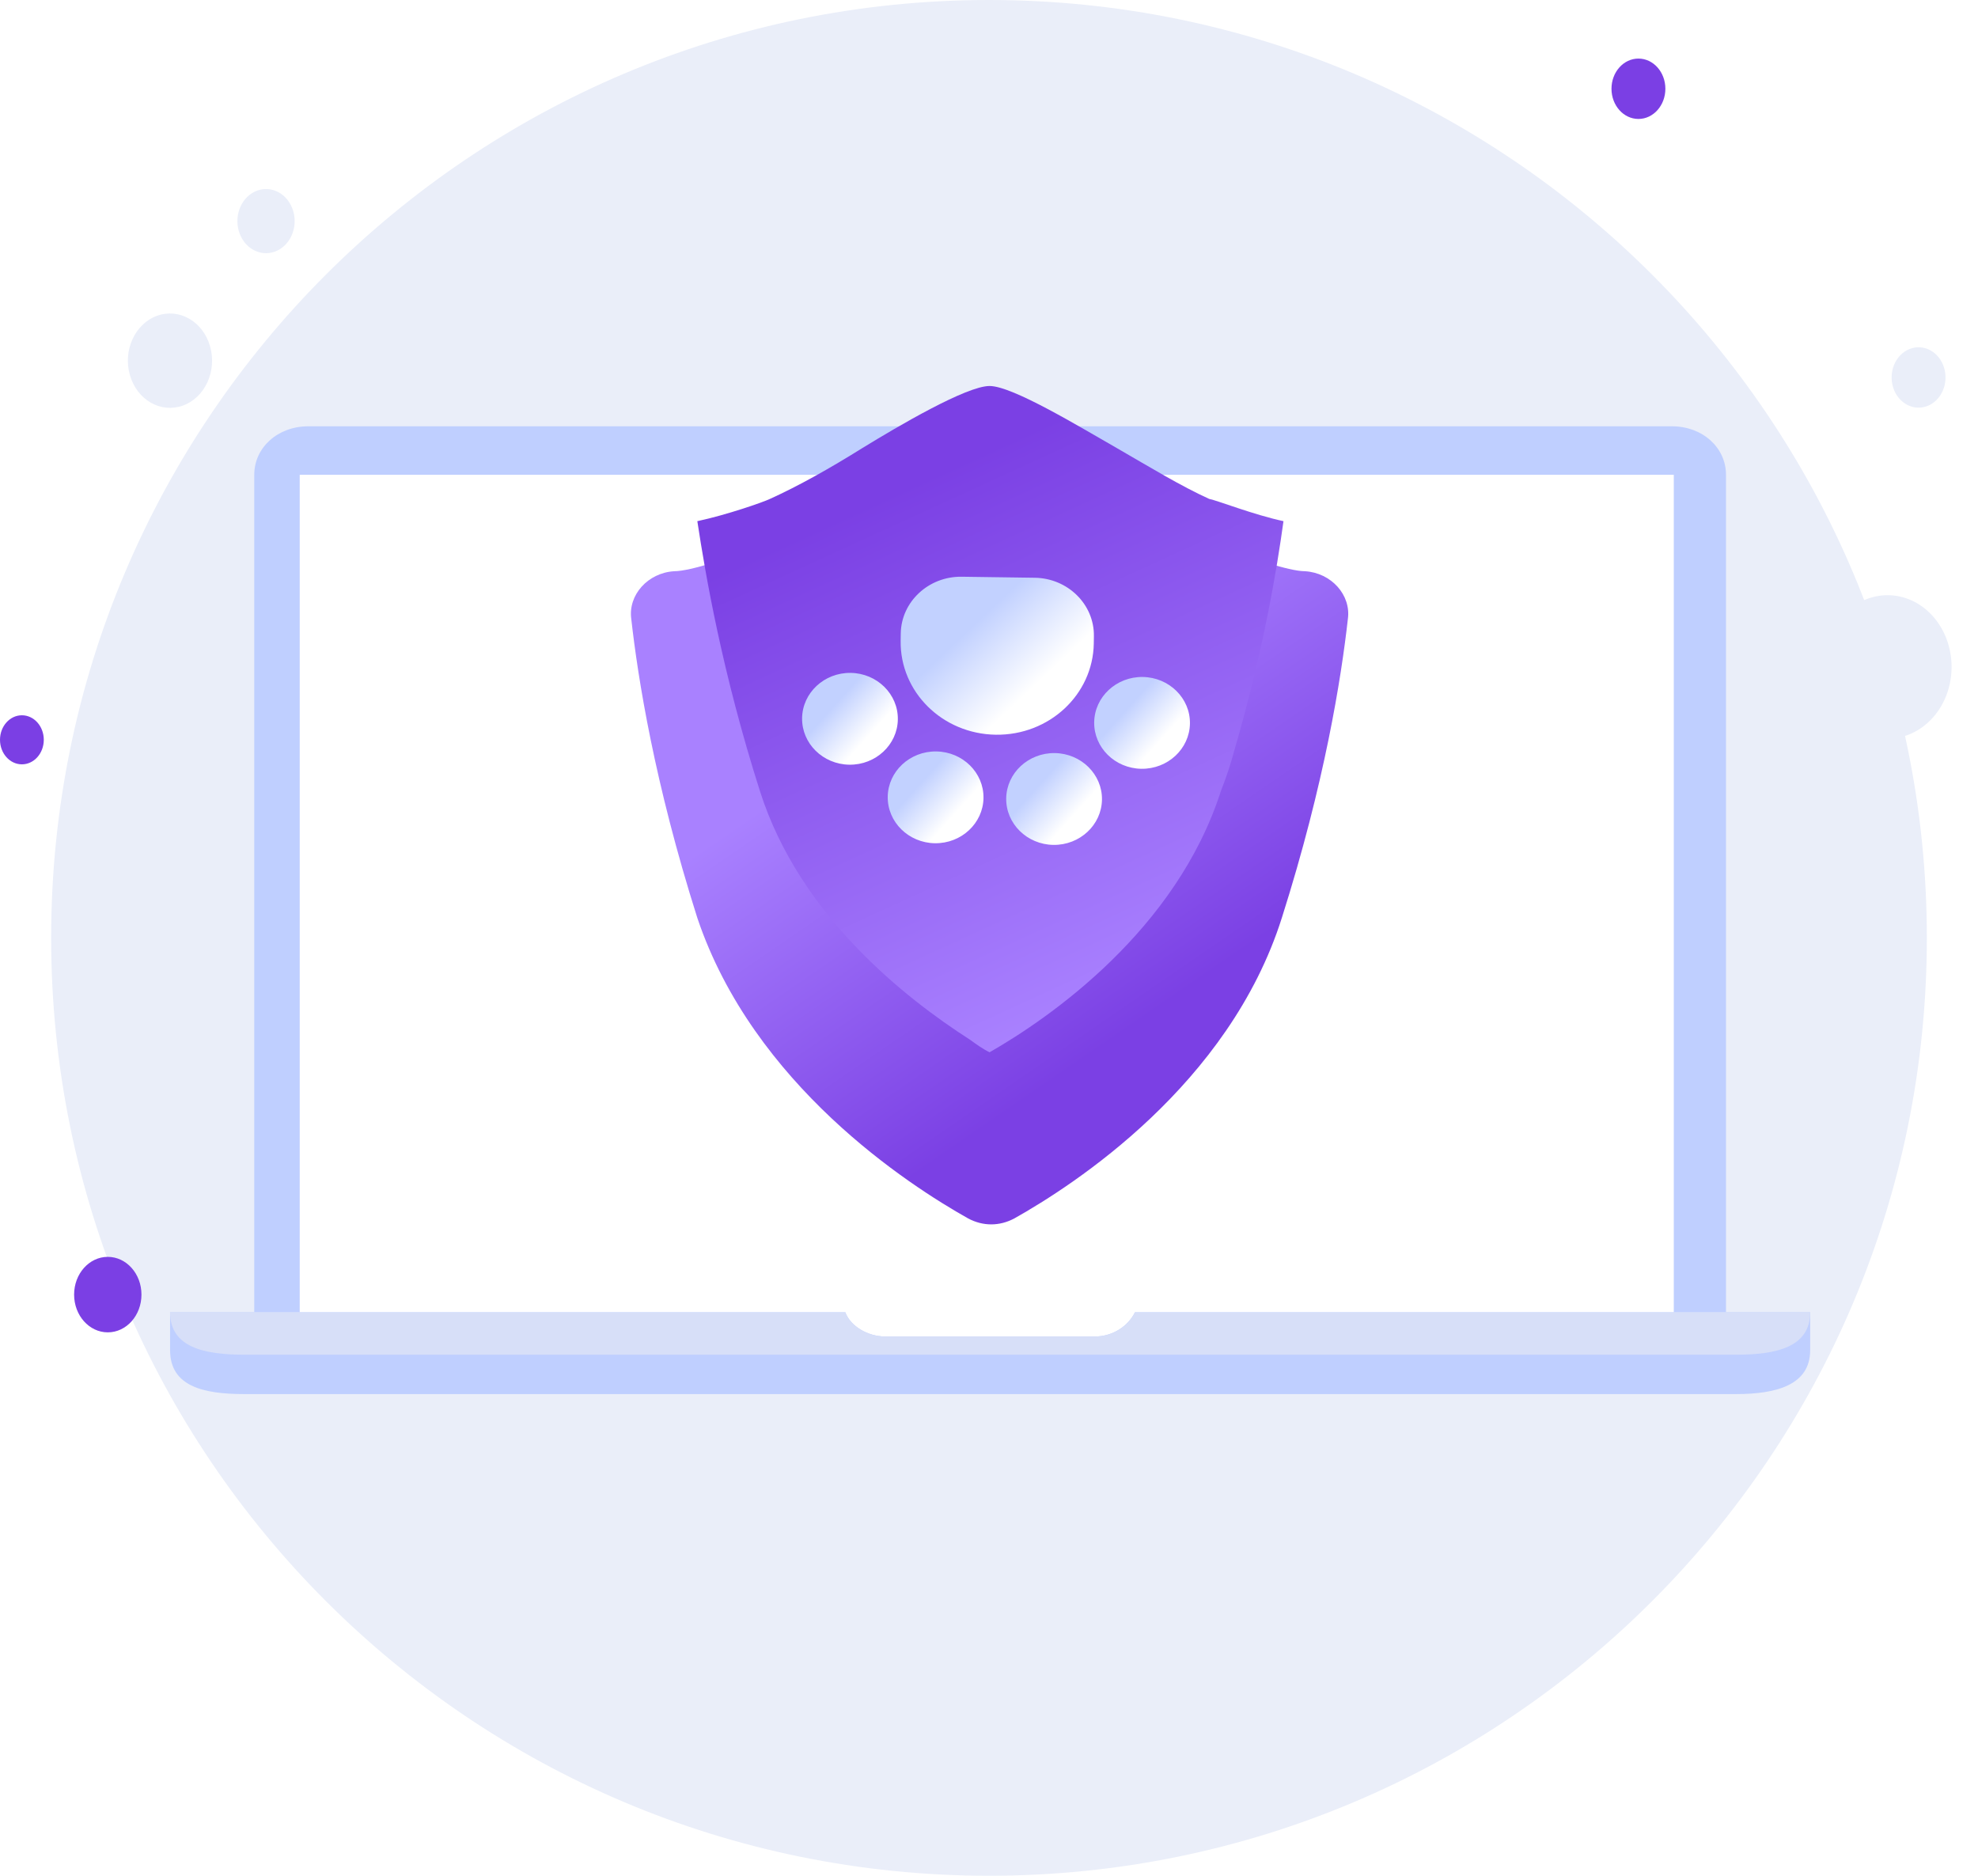 <svg width="116" height="110" viewBox="0 0 116 110" fill="none" xmlns="http://www.w3.org/2000/svg">
<path d="M58 110C88.376 110 113 85.376 113 55C113 24.624 88.376 0 58 0C27.624 0 3 24.624 3 55C3 85.376 27.624 110 58 110Z" fill="#EAEEF9"/>
<path d="M10.732 23.782C12.028 23.31 12.738 21.749 12.316 20.296C11.895 18.843 10.502 18.048 9.205 18.52C7.909 18.993 7.199 20.553 7.621 22.006C8.042 23.46 9.435 24.255 10.732 23.782Z" fill="#EAEEF9"/>
<path d="M16.121 14.756C17.002 14.435 17.485 13.373 17.198 12.385C16.912 11.397 15.965 10.857 15.083 11.178C14.201 11.499 13.719 12.56 14.005 13.548C14.292 14.537 15.239 15.077 16.121 14.756Z" fill="#EAEEF9"/>
<path d="M113.23 42.214C114.76 40.647 114.866 37.987 113.468 36.272C112.07 34.558 109.697 34.438 108.167 36.005C106.637 37.572 106.53 40.232 107.928 41.946C109.326 43.661 111.7 43.78 113.23 42.214Z" fill="#EAEEF9"/>
<path d="M113.58 23.443C114.225 22.783 114.27 21.663 113.681 20.941C113.092 20.219 112.093 20.169 111.449 20.828C110.804 21.488 110.759 22.608 111.348 23.33C111.937 24.052 112.936 24.102 113.58 23.443Z" fill="#EAEEF9"/>
<path d="M6.321 78.133C7.412 78.133 8.296 77.142 8.296 75.919C8.296 74.697 7.412 73.706 6.321 73.706C5.23 73.706 4.346 74.697 4.346 75.919C4.346 77.142 5.23 78.133 6.321 78.133Z" fill="#7B3FE4"/>
<path d="M96.086 6.976C96.959 6.976 97.666 6.183 97.666 5.205C97.666 4.227 96.959 3.435 96.086 3.435C95.213 3.435 94.506 4.227 94.506 5.205C94.506 6.183 95.213 6.976 96.086 6.976Z" fill="#7B3FE4"/>
<path d="M1.284 44.823C1.993 44.823 2.568 44.179 2.568 43.384C2.568 42.59 1.993 41.946 1.284 41.946C0.575 41.946 0 42.59 0 43.384C0 44.179 0.575 44.823 1.284 44.823Z" fill="#7B3FE4"/>
<path d="M101.221 76.957H14.911V27.842C14.911 26.243 16.294 25 18.071 25H98.061C99.838 25 101.221 26.243 101.221 27.842V76.957Z" fill="#BFCFFF"/>
<path d="M79.692 79.532H17.577V27.842H98.159V79.532H88.679" fill="white"/>
<path d="M106.158 76.957V79.177C106.158 81.22 104.183 81.753 101.813 81.753H14.319C11.949 81.753 9.974 81.309 9.974 79.177V76.957H49.573C49.87 77.756 50.857 78.378 51.943 78.378H64.189C65.275 78.378 66.164 77.756 66.559 76.957H106.158Z" fill="#BFCFFF"/>
<path d="M106.158 76.957C106.158 79 104.183 79.444 101.813 79.444H14.319C11.949 79.444 9.974 79 9.974 76.957H49.573C49.87 77.756 50.857 78.378 51.943 78.378H64.189C65.275 78.378 66.164 77.756 66.559 76.957H106.158Z" fill="#D7DFF8"/>
<g filter="url(#filter0_d_99770_12354)">
<path d="M76.529 27.113C75.56 27.113 73.236 26.274 72.462 25.994C68.395 24.222 61.713 19 58.034 19C54.354 19 47.673 24.129 43.606 25.994C42.928 26.274 40.507 27.113 39.539 27.113C37.989 27.206 36.828 28.512 37.021 29.911C37.408 33.361 38.377 39.516 40.894 47.442C44.187 57.234 53.289 63.109 56.775 65.067C57.646 65.533 58.615 65.533 59.486 65.067C62.972 63.109 72.074 57.234 75.173 47.442C77.691 39.516 78.659 33.361 79.046 29.911C79.24 28.512 78.078 27.206 76.529 27.113Z" fill="url(#paint0_linear_99770_12354)"/>
</g>
<path d="M75.27 30.563C74.883 33.36 74.108 38.116 72.365 44.084C72.171 44.83 71.881 45.67 71.59 46.416C68.976 54.529 61.617 59.658 58.034 61.709C57.647 61.523 57.259 61.243 56.872 60.963C53.095 58.539 46.898 53.69 44.574 46.416C42.347 39.422 41.379 33.733 40.895 30.563C42.638 30.19 44.768 29.444 45.155 29.257C46.801 28.511 48.641 27.485 50.578 26.273C52.708 24.968 56.678 22.636 58.034 22.636C59.389 22.636 63.36 25.061 65.49 26.273C67.427 27.392 69.266 28.511 70.912 29.257C71.397 29.35 73.527 30.19 75.27 30.563Z" fill="url(#paint1_linear_99770_12354)"/>
<g clip-path="url(#clip0_99770_12354)">
<path d="M58.4 43.086C61.533 43.129 64.099 40.734 64.145 37.736L64.151 37.307C64.18 35.445 62.623 33.908 60.681 33.881L56.398 33.821C54.457 33.794 52.854 35.287 52.825 37.148L52.819 37.578C52.773 40.576 55.266 43.042 58.4 43.086Z" fill="url(#paint2_linear_99770_12354)"/>
<path d="M49.806 44.844C51.354 44.866 52.632 43.676 52.654 42.191C52.677 40.707 51.435 39.482 49.887 39.46C48.339 39.439 47.061 40.629 47.039 42.113C47.016 43.597 48.257 44.822 49.806 44.844Z" fill="url(#paint3_linear_99770_12354)"/>
<path d="M54.91 44.067C53.361 44.045 52.084 45.235 52.061 46.719C52.039 48.204 53.28 49.429 54.828 49.45C56.376 49.472 57.654 48.282 57.677 46.798C57.699 45.313 56.458 44.088 54.91 44.067Z" fill="url(#paint4_linear_99770_12354)"/>
<path d="M61.858 44.163C60.31 44.142 59.032 45.332 59.009 46.816C58.987 48.3 60.228 49.526 61.776 49.547C63.324 49.569 64.602 48.379 64.625 46.895C64.647 45.41 63.406 44.185 61.858 44.163Z" fill="url(#paint5_linear_99770_12354)"/>
<path d="M66.935 45.084C68.484 45.105 69.761 43.916 69.784 42.431C69.807 40.947 68.565 39.722 67.017 39.7C65.469 39.678 64.191 40.868 64.169 42.353C64.146 43.837 65.387 45.062 66.935 45.084Z" fill="url(#paint6_linear_99770_12354)"/>
</g>
<defs>
<filter id="filter0_d_99770_12354" x="26.784" y="15.169" width="62.5" height="66.849" filterUnits="userSpaceOnUse" color-interpolation-filters="sRGB">
<feFlood flood-opacity="0" result="BackgroundImageFix"/>
<feColorMatrix in="SourceAlpha" type="matrix" values="0 0 0 0 0 0 0 0 0 0 0 0 0 0 0 0 0 0 127 0" result="hardAlpha"/>
<feOffset dy="6.385"/>
<feGaussianBlur stdDeviation="5.108"/>
<feColorMatrix type="matrix" values="0 0 0 0 0.663 0 0 0 0 0.113 0 0 0 0 1 0 0 0 0.22 0"/>
<feBlend mode="normal" in2="BackgroundImageFix" result="effect1_dropShadow_99770_12354"/>
<feBlend mode="normal" in="SourceGraphic" in2="effect1_dropShadow_99770_12354" result="shape"/>
</filter>
<linearGradient id="paint0_linear_99770_12354" x1="55.733" y1="33.38" x2="68.7" y2="52.27" gradientUnits="userSpaceOnUse">
<stop stop-color="#A981FF"/>
<stop offset="1" stop-color="#7B40E4"/>
</linearGradient>
<linearGradient id="paint1_linear_99770_12354" x1="67.624" y1="57.232" x2="54.252" y2="28.061" gradientUnits="userSpaceOnUse">
<stop stop-color="#A981FF"/>
<stop offset="1" stop-color="#7B40E4"/>
</linearGradient>
<linearGradient id="paint2_linear_99770_12354" x1="56.365" y1="37.273" x2="59.87" y2="40.984" gradientUnits="userSpaceOnUse">
<stop offset="0.011" stop-color="#C2D1FF"/>
<stop offset="1" stop-color="white"/>
</linearGradient>
<linearGradient id="paint3_linear_99770_12354" x1="48.804" y1="41.458" x2="50.835" y2="43.287" gradientUnits="userSpaceOnUse">
<stop offset="0.011" stop-color="#C2D1FF"/>
<stop offset="1" stop-color="white"/>
</linearGradient>
<linearGradient id="paint4_linear_99770_12354" x1="53.827" y1="46.064" x2="55.858" y2="47.894" gradientUnits="userSpaceOnUse">
<stop offset="0.011" stop-color="#C2D1FF"/>
<stop offset="1" stop-color="white"/>
</linearGradient>
<linearGradient id="paint5_linear_99770_12354" x1="60.775" y1="46.161" x2="62.806" y2="47.99" gradientUnits="userSpaceOnUse">
<stop offset="0.011" stop-color="#C2D1FF"/>
<stop offset="1" stop-color="white"/>
</linearGradient>
<linearGradient id="paint6_linear_99770_12354" x1="65.934" y1="41.698" x2="67.965" y2="43.527" gradientUnits="userSpaceOnUse">
<stop offset="0.011" stop-color="#C2D1FF"/>
<stop offset="1" stop-color="white"/>
</linearGradient>
<clipPath id="clip0_99770_12354">
<rect width="22.529" height="22.037" fill="white" transform="matrix(-0.882 0.472 -0.503 -0.864 73.89 45.873)"/>
</clipPath>
</defs>
</svg>
